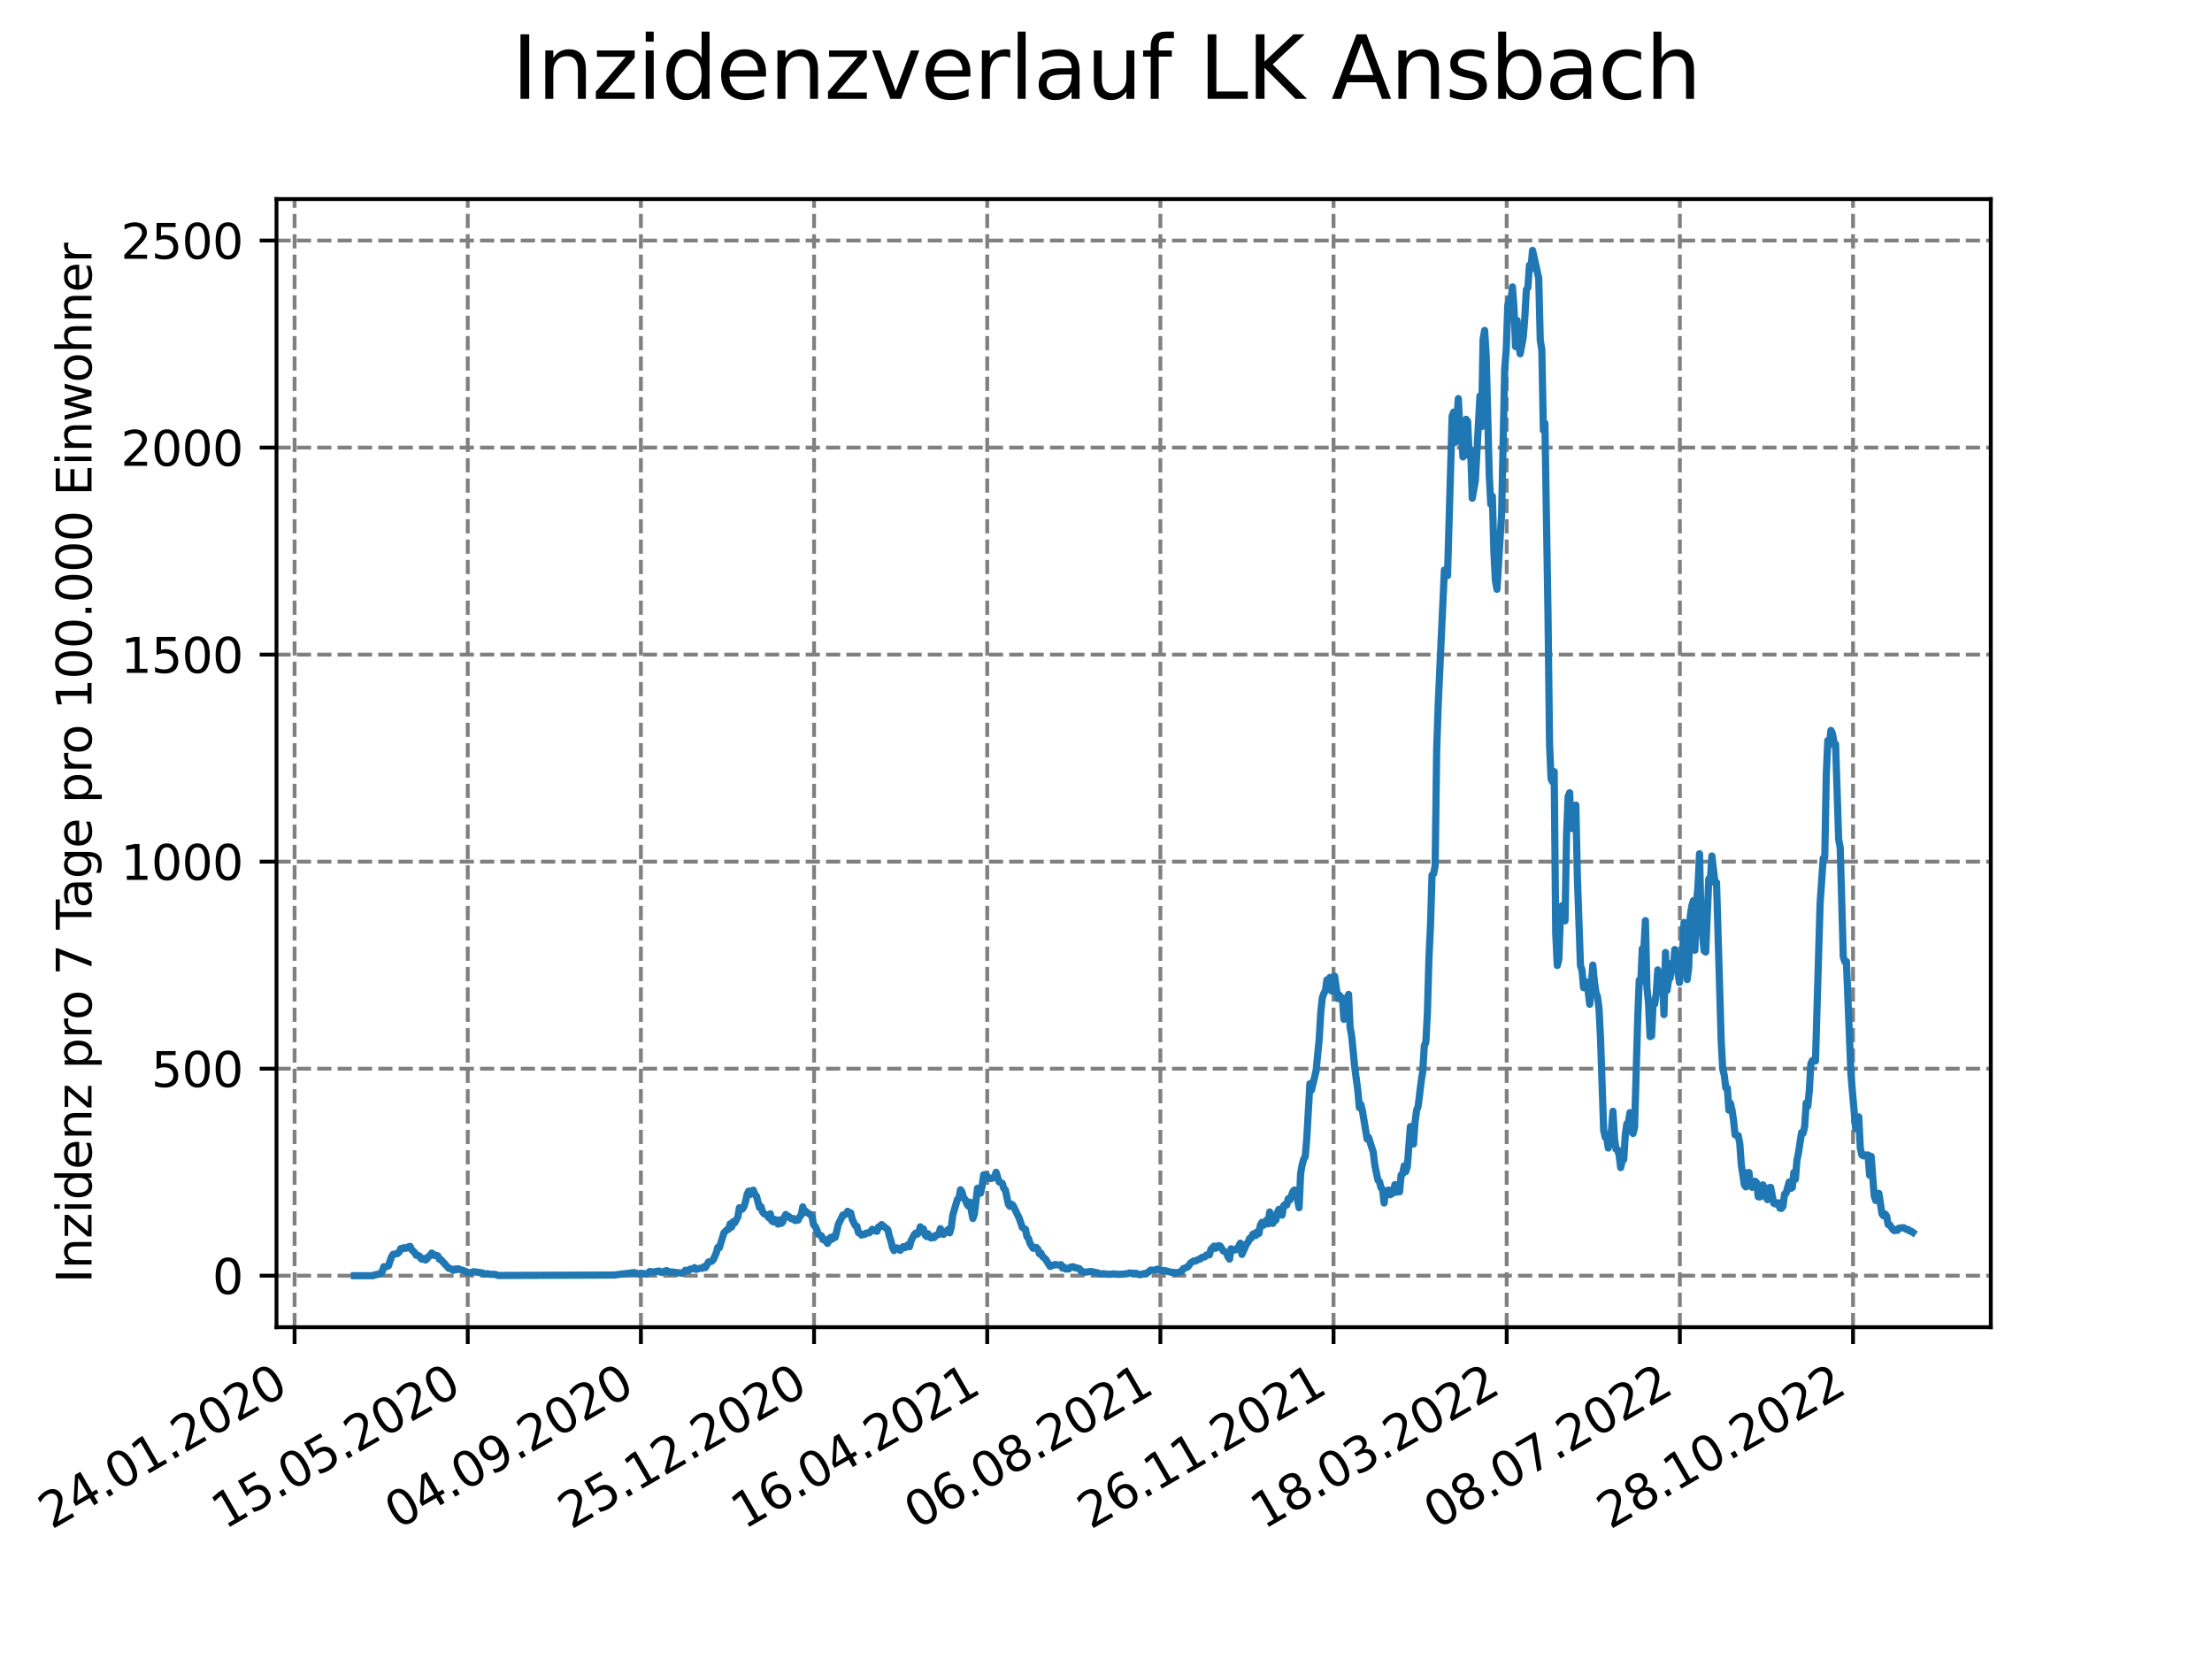<?xml version="1.0" encoding="utf-8" standalone="no"?>
<!DOCTYPE svg PUBLIC "-//W3C//DTD SVG 1.1//EN"
  "http://www.w3.org/Graphics/SVG/1.1/DTD/svg11.dtd">
<svg xmlns:xlink="http://www.w3.org/1999/xlink" width="460.8pt" height="345.6pt" viewBox="0 0 460.8 345.6" xmlns="http://www.w3.org/2000/svg" version="1.1">
 <defs>
  <style type="text/css">*{stroke-linejoin: round; stroke-linecap: butt}</style>
 </defs>
 <g id="figure_1">
  <g id="patch_1">
   <path d="M 0 345.6 
L 460.8 345.6 
L 460.8 0 
L 0 0 
z
" style="fill: #ffffff"/>
  </g>
  <g id="axes_1">
   <g id="patch_2">
    <path d="M 57.6 276.48 
L 414.72 276.48 
L 414.72 41.472 
L 57.6 41.472 
z
" style="fill: #ffffff"/>
   </g>
   <g id="matplotlib.axis_1">
    <g id="xtick_1">
     <g id="line2d_1">
      <path d="M 61.366 276.48 
L 61.366 41.472 
" clip-path="url(#pfab9803eb5)" style="fill: none; stroke-dasharray: 2.96,1.28; stroke-dashoffset: 0; stroke: #808080; stroke-width: 0.8"/>
     </g>
     <g id="line2d_2">
      <defs>
       <path id="m1a67aefbd4" d="M 0 0 
L 0 3.5 
" style="stroke: #000000; stroke-width: 0.8"/>
      </defs>
      <g>
       <use xlink:href="#m1a67aefbd4" x="61.366" y="276.48" style="stroke: #000000; stroke-width: 0.8"/>
      </g>
     </g>
     <g id="text_1">
      <!-- 24.01.2020 -->
      <g transform="translate(10.74 318.689) rotate(-30) scale(0.1 -0.1)">
       <defs>
        <path id="DejaVuSans-32" d="M 1228 531 
L 3431 531 
L 3431 0 
L 469 0 
L 469 531 
Q 828 903 1448 1529 
Q 2069 2156 2228 2338 
Q 2531 2678 2651 2914 
Q 2772 3150 2772 3378 
Q 2772 3750 2511 3984 
Q 2250 4219 1831 4219 
Q 1534 4219 1204 4116 
Q 875 4013 500 3803 
L 500 4441 
Q 881 4594 1212 4672 
Q 1544 4750 1819 4750 
Q 2544 4750 2975 4387 
Q 3406 4025 3406 3419 
Q 3406 3131 3298 2873 
Q 3191 2616 2906 2266 
Q 2828 2175 2409 1742 
Q 1991 1309 1228 531 
z
" transform="scale(0.016)"/>
        <path id="DejaVuSans-34" d="M 2419 4116 
L 825 1625 
L 2419 1625 
L 2419 4116 
z
M 2253 4666 
L 3047 4666 
L 3047 1625 
L 3713 1625 
L 3713 1100 
L 3047 1100 
L 3047 0 
L 2419 0 
L 2419 1100 
L 313 1100 
L 313 1709 
L 2253 4666 
z
" transform="scale(0.016)"/>
        <path id="DejaVuSans-2e" d="M 684 794 
L 1344 794 
L 1344 0 
L 684 0 
L 684 794 
z
" transform="scale(0.016)"/>
        <path id="DejaVuSans-30" d="M 2034 4250 
Q 1547 4250 1301 3770 
Q 1056 3291 1056 2328 
Q 1056 1369 1301 889 
Q 1547 409 2034 409 
Q 2525 409 2770 889 
Q 3016 1369 3016 2328 
Q 3016 3291 2770 3770 
Q 2525 4250 2034 4250 
z
M 2034 4750 
Q 2819 4750 3233 4129 
Q 3647 3509 3647 2328 
Q 3647 1150 3233 529 
Q 2819 -91 2034 -91 
Q 1250 -91 836 529 
Q 422 1150 422 2328 
Q 422 3509 836 4129 
Q 1250 4750 2034 4750 
z
" transform="scale(0.016)"/>
        <path id="DejaVuSans-31" d="M 794 531 
L 1825 531 
L 1825 4091 
L 703 3866 
L 703 4441 
L 1819 4666 
L 2450 4666 
L 2450 531 
L 3481 531 
L 3481 0 
L 794 0 
L 794 531 
z
" transform="scale(0.016)"/>
       </defs>
       <use xlink:href="#DejaVuSans-32"/>
       <use xlink:href="#DejaVuSans-34" x="63.623"/>
       <use xlink:href="#DejaVuSans-2e" x="127.246"/>
       <use xlink:href="#DejaVuSans-30" x="159.033"/>
       <use xlink:href="#DejaVuSans-31" x="222.656"/>
       <use xlink:href="#DejaVuSans-2e" x="286.279"/>
       <use xlink:href="#DejaVuSans-32" x="318.066"/>
       <use xlink:href="#DejaVuSans-30" x="381.689"/>
       <use xlink:href="#DejaVuSans-32" x="445.312"/>
       <use xlink:href="#DejaVuSans-30" x="508.936"/>
      </g>
     </g>
    </g>
    <g id="xtick_2">
     <g id="line2d_3">
      <path d="M 97.438 276.48 
L 97.438 41.472 
" clip-path="url(#pfab9803eb5)" style="fill: none; stroke-dasharray: 2.96,1.28; stroke-dashoffset: 0; stroke: #808080; stroke-width: 0.8"/>
     </g>
     <g id="line2d_4">
      <g>
       <use xlink:href="#m1a67aefbd4" x="97.438" y="276.48" style="stroke: #000000; stroke-width: 0.8"/>
      </g>
     </g>
     <g id="text_2">
      <!-- 15.05.2020 -->
      <g transform="translate(46.813 318.689) rotate(-30) scale(0.1 -0.1)">
       <defs>
        <path id="DejaVuSans-35" d="M 691 4666 
L 3169 4666 
L 3169 4134 
L 1269 4134 
L 1269 2991 
Q 1406 3038 1543 3061 
Q 1681 3084 1819 3084 
Q 2600 3084 3056 2656 
Q 3513 2228 3513 1497 
Q 3513 744 3044 326 
Q 2575 -91 1722 -91 
Q 1428 -91 1123 -41 
Q 819 9 494 109 
L 494 744 
Q 775 591 1075 516 
Q 1375 441 1709 441 
Q 2250 441 2565 725 
Q 2881 1009 2881 1497 
Q 2881 1984 2565 2268 
Q 2250 2553 1709 2553 
Q 1456 2553 1204 2497 
Q 953 2441 691 2322 
L 691 4666 
z
" transform="scale(0.016)"/>
       </defs>
       <use xlink:href="#DejaVuSans-31"/>
       <use xlink:href="#DejaVuSans-35" x="63.623"/>
       <use xlink:href="#DejaVuSans-2e" x="127.246"/>
       <use xlink:href="#DejaVuSans-30" x="159.033"/>
       <use xlink:href="#DejaVuSans-35" x="222.656"/>
       <use xlink:href="#DejaVuSans-2e" x="286.279"/>
       <use xlink:href="#DejaVuSans-32" x="318.066"/>
       <use xlink:href="#DejaVuSans-30" x="381.689"/>
       <use xlink:href="#DejaVuSans-32" x="445.312"/>
       <use xlink:href="#DejaVuSans-30" x="508.936"/>
      </g>
     </g>
    </g>
    <g id="xtick_3">
     <g id="line2d_5">
      <path d="M 133.511 276.48 
L 133.511 41.472 
" clip-path="url(#pfab9803eb5)" style="fill: none; stroke-dasharray: 2.96,1.28; stroke-dashoffset: 0; stroke: #808080; stroke-width: 0.8"/>
     </g>
     <g id="line2d_6">
      <g>
       <use xlink:href="#m1a67aefbd4" x="133.511" y="276.48" style="stroke: #000000; stroke-width: 0.8"/>
      </g>
     </g>
     <g id="text_3">
      <!-- 04.09.2020 -->
      <g transform="translate(82.886 318.689) rotate(-30) scale(0.1 -0.1)">
       <defs>
        <path id="DejaVuSans-39" d="M 703 97 
L 703 672 
Q 941 559 1184 500 
Q 1428 441 1663 441 
Q 2288 441 2617 861 
Q 2947 1281 2994 2138 
Q 2813 1869 2534 1725 
Q 2256 1581 1919 1581 
Q 1219 1581 811 2004 
Q 403 2428 403 3163 
Q 403 3881 828 4315 
Q 1253 4750 1959 4750 
Q 2769 4750 3195 4129 
Q 3622 3509 3622 2328 
Q 3622 1225 3098 567 
Q 2575 -91 1691 -91 
Q 1453 -91 1209 -44 
Q 966 3 703 97 
z
M 1959 2075 
Q 2384 2075 2632 2365 
Q 2881 2656 2881 3163 
Q 2881 3666 2632 3958 
Q 2384 4250 1959 4250 
Q 1534 4250 1286 3958 
Q 1038 3666 1038 3163 
Q 1038 2656 1286 2365 
Q 1534 2075 1959 2075 
z
" transform="scale(0.016)"/>
       </defs>
       <use xlink:href="#DejaVuSans-30"/>
       <use xlink:href="#DejaVuSans-34" x="63.623"/>
       <use xlink:href="#DejaVuSans-2e" x="127.246"/>
       <use xlink:href="#DejaVuSans-30" x="159.033"/>
       <use xlink:href="#DejaVuSans-39" x="222.656"/>
       <use xlink:href="#DejaVuSans-2e" x="286.279"/>
       <use xlink:href="#DejaVuSans-32" x="318.066"/>
       <use xlink:href="#DejaVuSans-30" x="381.689"/>
       <use xlink:href="#DejaVuSans-32" x="445.312"/>
       <use xlink:href="#DejaVuSans-30" x="508.936"/>
      </g>
     </g>
    </g>
    <g id="xtick_4">
     <g id="line2d_7">
      <path d="M 169.584 276.48 
L 169.584 41.472 
" clip-path="url(#pfab9803eb5)" style="fill: none; stroke-dasharray: 2.96,1.28; stroke-dashoffset: 0; stroke: #808080; stroke-width: 0.8"/>
     </g>
     <g id="line2d_8">
      <g>
       <use xlink:href="#m1a67aefbd4" x="169.584" y="276.48" style="stroke: #000000; stroke-width: 0.8"/>
      </g>
     </g>
     <g id="text_4">
      <!-- 25.12.2020 -->
      <g transform="translate(118.959 318.689) rotate(-30) scale(0.1 -0.1)">
       <use xlink:href="#DejaVuSans-32"/>
       <use xlink:href="#DejaVuSans-35" x="63.623"/>
       <use xlink:href="#DejaVuSans-2e" x="127.246"/>
       <use xlink:href="#DejaVuSans-31" x="159.033"/>
       <use xlink:href="#DejaVuSans-32" x="222.656"/>
       <use xlink:href="#DejaVuSans-2e" x="286.279"/>
       <use xlink:href="#DejaVuSans-32" x="318.066"/>
       <use xlink:href="#DejaVuSans-30" x="381.689"/>
       <use xlink:href="#DejaVuSans-32" x="445.312"/>
       <use xlink:href="#DejaVuSans-30" x="508.936"/>
      </g>
     </g>
    </g>
    <g id="xtick_5">
     <g id="line2d_9">
      <path d="M 205.657 276.48 
L 205.657 41.472 
" clip-path="url(#pfab9803eb5)" style="fill: none; stroke-dasharray: 2.96,1.28; stroke-dashoffset: 0; stroke: #808080; stroke-width: 0.8"/>
     </g>
     <g id="line2d_10">
      <g>
       <use xlink:href="#m1a67aefbd4" x="205.657" y="276.48" style="stroke: #000000; stroke-width: 0.8"/>
      </g>
     </g>
     <g id="text_5">
      <!-- 16.04.2021 -->
      <g transform="translate(155.031 318.689) rotate(-30) scale(0.1 -0.1)">
       <defs>
        <path id="DejaVuSans-36" d="M 2113 2584 
Q 1688 2584 1439 2293 
Q 1191 2003 1191 1497 
Q 1191 994 1439 701 
Q 1688 409 2113 409 
Q 2538 409 2786 701 
Q 3034 994 3034 1497 
Q 3034 2003 2786 2293 
Q 2538 2584 2113 2584 
z
M 3366 4563 
L 3366 3988 
Q 3128 4100 2886 4159 
Q 2644 4219 2406 4219 
Q 1781 4219 1451 3797 
Q 1122 3375 1075 2522 
Q 1259 2794 1537 2939 
Q 1816 3084 2150 3084 
Q 2853 3084 3261 2657 
Q 3669 2231 3669 1497 
Q 3669 778 3244 343 
Q 2819 -91 2113 -91 
Q 1303 -91 875 529 
Q 447 1150 447 2328 
Q 447 3434 972 4092 
Q 1497 4750 2381 4750 
Q 2619 4750 2861 4703 
Q 3103 4656 3366 4563 
z
" transform="scale(0.016)"/>
       </defs>
       <use xlink:href="#DejaVuSans-31"/>
       <use xlink:href="#DejaVuSans-36" x="63.623"/>
       <use xlink:href="#DejaVuSans-2e" x="127.246"/>
       <use xlink:href="#DejaVuSans-30" x="159.033"/>
       <use xlink:href="#DejaVuSans-34" x="222.656"/>
       <use xlink:href="#DejaVuSans-2e" x="286.279"/>
       <use xlink:href="#DejaVuSans-32" x="318.066"/>
       <use xlink:href="#DejaVuSans-30" x="381.689"/>
       <use xlink:href="#DejaVuSans-32" x="445.312"/>
       <use xlink:href="#DejaVuSans-31" x="508.936"/>
      </g>
     </g>
    </g>
    <g id="xtick_6">
     <g id="line2d_11">
      <path d="M 241.729 276.48 
L 241.729 41.472 
" clip-path="url(#pfab9803eb5)" style="fill: none; stroke-dasharray: 2.96,1.28; stroke-dashoffset: 0; stroke: #808080; stroke-width: 0.8"/>
     </g>
     <g id="line2d_12">
      <g>
       <use xlink:href="#m1a67aefbd4" x="241.729" y="276.48" style="stroke: #000000; stroke-width: 0.8"/>
      </g>
     </g>
     <g id="text_6">
      <!-- 06.08.2021 -->
      <g transform="translate(191.104 318.689) rotate(-30) scale(0.1 -0.1)">
       <defs>
        <path id="DejaVuSans-38" d="M 2034 2216 
Q 1584 2216 1326 1975 
Q 1069 1734 1069 1313 
Q 1069 891 1326 650 
Q 1584 409 2034 409 
Q 2484 409 2743 651 
Q 3003 894 3003 1313 
Q 3003 1734 2745 1975 
Q 2488 2216 2034 2216 
z
M 1403 2484 
Q 997 2584 770 2862 
Q 544 3141 544 3541 
Q 544 4100 942 4425 
Q 1341 4750 2034 4750 
Q 2731 4750 3128 4425 
Q 3525 4100 3525 3541 
Q 3525 3141 3298 2862 
Q 3072 2584 2669 2484 
Q 3125 2378 3379 2068 
Q 3634 1759 3634 1313 
Q 3634 634 3220 271 
Q 2806 -91 2034 -91 
Q 1263 -91 848 271 
Q 434 634 434 1313 
Q 434 1759 690 2068 
Q 947 2378 1403 2484 
z
M 1172 3481 
Q 1172 3119 1398 2916 
Q 1625 2713 2034 2713 
Q 2441 2713 2670 2916 
Q 2900 3119 2900 3481 
Q 2900 3844 2670 4047 
Q 2441 4250 2034 4250 
Q 1625 4250 1398 4047 
Q 1172 3844 1172 3481 
z
" transform="scale(0.016)"/>
       </defs>
       <use xlink:href="#DejaVuSans-30"/>
       <use xlink:href="#DejaVuSans-36" x="63.623"/>
       <use xlink:href="#DejaVuSans-2e" x="127.246"/>
       <use xlink:href="#DejaVuSans-30" x="159.033"/>
       <use xlink:href="#DejaVuSans-38" x="222.656"/>
       <use xlink:href="#DejaVuSans-2e" x="286.279"/>
       <use xlink:href="#DejaVuSans-32" x="318.066"/>
       <use xlink:href="#DejaVuSans-30" x="381.689"/>
       <use xlink:href="#DejaVuSans-32" x="445.312"/>
       <use xlink:href="#DejaVuSans-31" x="508.936"/>
      </g>
     </g>
    </g>
    <g id="xtick_7">
     <g id="line2d_13">
      <path d="M 277.802 276.48 
L 277.802 41.472 
" clip-path="url(#pfab9803eb5)" style="fill: none; stroke-dasharray: 2.96,1.28; stroke-dashoffset: 0; stroke: #808080; stroke-width: 0.8"/>
     </g>
     <g id="line2d_14">
      <g>
       <use xlink:href="#m1a67aefbd4" x="277.802" y="276.48" style="stroke: #000000; stroke-width: 0.8"/>
      </g>
     </g>
     <g id="text_7">
      <!-- 26.11.2021 -->
      <g transform="translate(227.177 318.689) rotate(-30) scale(0.1 -0.1)">
       <use xlink:href="#DejaVuSans-32"/>
       <use xlink:href="#DejaVuSans-36" x="63.623"/>
       <use xlink:href="#DejaVuSans-2e" x="127.246"/>
       <use xlink:href="#DejaVuSans-31" x="159.033"/>
       <use xlink:href="#DejaVuSans-31" x="222.656"/>
       <use xlink:href="#DejaVuSans-2e" x="286.279"/>
       <use xlink:href="#DejaVuSans-32" x="318.066"/>
       <use xlink:href="#DejaVuSans-30" x="381.689"/>
       <use xlink:href="#DejaVuSans-32" x="445.312"/>
       <use xlink:href="#DejaVuSans-31" x="508.936"/>
      </g>
     </g>
    </g>
    <g id="xtick_8">
     <g id="line2d_15">
      <path d="M 313.875 276.48 
L 313.875 41.472 
" clip-path="url(#pfab9803eb5)" style="fill: none; stroke-dasharray: 2.96,1.28; stroke-dashoffset: 0; stroke: #808080; stroke-width: 0.8"/>
     </g>
     <g id="line2d_16">
      <g>
       <use xlink:href="#m1a67aefbd4" x="313.875" y="276.48" style="stroke: #000000; stroke-width: 0.8"/>
      </g>
     </g>
     <g id="text_8">
      <!-- 18.03.2022 -->
      <g transform="translate(263.25 318.689) rotate(-30) scale(0.1 -0.1)">
       <defs>
        <path id="DejaVuSans-33" d="M 2597 2516 
Q 3050 2419 3304 2112 
Q 3559 1806 3559 1356 
Q 3559 666 3084 287 
Q 2609 -91 1734 -91 
Q 1441 -91 1130 -33 
Q 819 25 488 141 
L 488 750 
Q 750 597 1062 519 
Q 1375 441 1716 441 
Q 2309 441 2620 675 
Q 2931 909 2931 1356 
Q 2931 1769 2642 2001 
Q 2353 2234 1838 2234 
L 1294 2234 
L 1294 2753 
L 1863 2753 
Q 2328 2753 2575 2939 
Q 2822 3125 2822 3475 
Q 2822 3834 2567 4026 
Q 2313 4219 1838 4219 
Q 1578 4219 1281 4162 
Q 984 4106 628 3988 
L 628 4550 
Q 988 4650 1302 4700 
Q 1616 4750 1894 4750 
Q 2613 4750 3031 4423 
Q 3450 4097 3450 3541 
Q 3450 3153 3228 2886 
Q 3006 2619 2597 2516 
z
" transform="scale(0.016)"/>
       </defs>
       <use xlink:href="#DejaVuSans-31"/>
       <use xlink:href="#DejaVuSans-38" x="63.623"/>
       <use xlink:href="#DejaVuSans-2e" x="127.246"/>
       <use xlink:href="#DejaVuSans-30" x="159.033"/>
       <use xlink:href="#DejaVuSans-33" x="222.656"/>
       <use xlink:href="#DejaVuSans-2e" x="286.279"/>
       <use xlink:href="#DejaVuSans-32" x="318.066"/>
       <use xlink:href="#DejaVuSans-30" x="381.689"/>
       <use xlink:href="#DejaVuSans-32" x="445.312"/>
       <use xlink:href="#DejaVuSans-32" x="508.936"/>
      </g>
     </g>
    </g>
    <g id="xtick_9">
     <g id="line2d_17">
      <path d="M 349.947 276.48 
L 349.947 41.472 
" clip-path="url(#pfab9803eb5)" style="fill: none; stroke-dasharray: 2.96,1.28; stroke-dashoffset: 0; stroke: #808080; stroke-width: 0.8"/>
     </g>
     <g id="line2d_18">
      <g>
       <use xlink:href="#m1a67aefbd4" x="349.947" y="276.48" style="stroke: #000000; stroke-width: 0.8"/>
      </g>
     </g>
     <g id="text_9">
      <!-- 08.07.2022 -->
      <g transform="translate(299.322 318.689) rotate(-30) scale(0.1 -0.1)">
       <defs>
        <path id="DejaVuSans-37" d="M 525 4666 
L 3525 4666 
L 3525 4397 
L 1831 0 
L 1172 0 
L 2766 4134 
L 525 4134 
L 525 4666 
z
" transform="scale(0.016)"/>
       </defs>
       <use xlink:href="#DejaVuSans-30"/>
       <use xlink:href="#DejaVuSans-38" x="63.623"/>
       <use xlink:href="#DejaVuSans-2e" x="127.246"/>
       <use xlink:href="#DejaVuSans-30" x="159.033"/>
       <use xlink:href="#DejaVuSans-37" x="222.656"/>
       <use xlink:href="#DejaVuSans-2e" x="286.279"/>
       <use xlink:href="#DejaVuSans-32" x="318.066"/>
       <use xlink:href="#DejaVuSans-30" x="381.689"/>
       <use xlink:href="#DejaVuSans-32" x="445.312"/>
       <use xlink:href="#DejaVuSans-32" x="508.936"/>
      </g>
     </g>
    </g>
    <g id="xtick_10">
     <g id="line2d_19">
      <path d="M 386.02 276.48 
L 386.02 41.472 
" clip-path="url(#pfab9803eb5)" style="fill: none; stroke-dasharray: 2.96,1.28; stroke-dashoffset: 0; stroke: #808080; stroke-width: 0.8"/>
     </g>
     <g id="line2d_20">
      <g>
       <use xlink:href="#m1a67aefbd4" x="386.02" y="276.48" style="stroke: #000000; stroke-width: 0.8"/>
      </g>
     </g>
     <g id="text_10">
      <!-- 28.10.2022 -->
      <g transform="translate(335.395 318.689) rotate(-30) scale(0.1 -0.1)">
       <use xlink:href="#DejaVuSans-32"/>
       <use xlink:href="#DejaVuSans-38" x="63.623"/>
       <use xlink:href="#DejaVuSans-2e" x="127.246"/>
       <use xlink:href="#DejaVuSans-31" x="159.033"/>
       <use xlink:href="#DejaVuSans-30" x="222.656"/>
       <use xlink:href="#DejaVuSans-2e" x="286.279"/>
       <use xlink:href="#DejaVuSans-32" x="318.066"/>
       <use xlink:href="#DejaVuSans-30" x="381.689"/>
       <use xlink:href="#DejaVuSans-32" x="445.312"/>
       <use xlink:href="#DejaVuSans-32" x="508.936"/>
      </g>
     </g>
    </g>
   </g>
   <g id="matplotlib.axis_2">
    <g id="ytick_1">
     <g id="line2d_21">
      <path d="M 57.6 265.751 
L 414.72 265.751 
" clip-path="url(#pfab9803eb5)" style="fill: none; stroke-dasharray: 2.96,1.28; stroke-dashoffset: 0; stroke: #808080; stroke-width: 0.8"/>
     </g>
     <g id="line2d_22">
      <defs>
       <path id="me249c55354" d="M 0 0 
L -3.5 0 
" style="stroke: #000000; stroke-width: 0.8"/>
      </defs>
      <g>
       <use xlink:href="#me249c55354" x="57.6" y="265.751" style="stroke: #000000; stroke-width: 0.8"/>
      </g>
     </g>
     <g id="text_11">
      <!-- 0 -->
      <g transform="translate(44.237 269.55) scale(0.1 -0.1)">
       <use xlink:href="#DejaVuSans-30"/>
      </g>
     </g>
    </g>
    <g id="ytick_2">
     <g id="line2d_23">
      <path d="M 57.6 222.623 
L 414.72 222.623 
" clip-path="url(#pfab9803eb5)" style="fill: none; stroke-dasharray: 2.96,1.28; stroke-dashoffset: 0; stroke: #808080; stroke-width: 0.8"/>
     </g>
     <g id="line2d_24">
      <g>
       <use xlink:href="#me249c55354" x="57.6" y="222.623" style="stroke: #000000; stroke-width: 0.8"/>
      </g>
     </g>
     <g id="text_12">
      <!-- 500 -->
      <g transform="translate(31.512 226.422) scale(0.1 -0.1)">
       <use xlink:href="#DejaVuSans-35"/>
       <use xlink:href="#DejaVuSans-30" x="63.623"/>
       <use xlink:href="#DejaVuSans-30" x="127.246"/>
      </g>
     </g>
    </g>
    <g id="ytick_3">
     <g id="line2d_25">
      <path d="M 57.6 179.494 
L 414.72 179.494 
" clip-path="url(#pfab9803eb5)" style="fill: none; stroke-dasharray: 2.96,1.28; stroke-dashoffset: 0; stroke: #808080; stroke-width: 0.8"/>
     </g>
     <g id="line2d_26">
      <g>
       <use xlink:href="#me249c55354" x="57.6" y="179.494" style="stroke: #000000; stroke-width: 0.8"/>
      </g>
     </g>
     <g id="text_13">
      <!-- 1000 -->
      <g transform="translate(25.15 183.293) scale(0.1 -0.1)">
       <use xlink:href="#DejaVuSans-31"/>
       <use xlink:href="#DejaVuSans-30" x="63.623"/>
       <use xlink:href="#DejaVuSans-30" x="127.246"/>
       <use xlink:href="#DejaVuSans-30" x="190.869"/>
      </g>
     </g>
    </g>
    <g id="ytick_4">
     <g id="line2d_27">
      <path d="M 57.6 136.366 
L 414.72 136.366 
" clip-path="url(#pfab9803eb5)" style="fill: none; stroke-dasharray: 2.96,1.28; stroke-dashoffset: 0; stroke: #808080; stroke-width: 0.8"/>
     </g>
     <g id="line2d_28">
      <g>
       <use xlink:href="#me249c55354" x="57.6" y="136.366" style="stroke: #000000; stroke-width: 0.8"/>
      </g>
     </g>
     <g id="text_14">
      <!-- 1500 -->
      <g transform="translate(25.15 140.165) scale(0.1 -0.1)">
       <use xlink:href="#DejaVuSans-31"/>
       <use xlink:href="#DejaVuSans-35" x="63.623"/>
       <use xlink:href="#DejaVuSans-30" x="127.246"/>
       <use xlink:href="#DejaVuSans-30" x="190.869"/>
      </g>
     </g>
    </g>
    <g id="ytick_5">
     <g id="line2d_29">
      <path d="M 57.6 93.237 
L 414.72 93.237 
" clip-path="url(#pfab9803eb5)" style="fill: none; stroke-dasharray: 2.96,1.28; stroke-dashoffset: 0; stroke: #808080; stroke-width: 0.8"/>
     </g>
     <g id="line2d_30">
      <g>
       <use xlink:href="#me249c55354" x="57.6" y="93.237" style="stroke: #000000; stroke-width: 0.8"/>
      </g>
     </g>
     <g id="text_15">
      <!-- 2000 -->
      <g transform="translate(25.15 97.036) scale(0.1 -0.1)">
       <use xlink:href="#DejaVuSans-32"/>
       <use xlink:href="#DejaVuSans-30" x="63.623"/>
       <use xlink:href="#DejaVuSans-30" x="127.246"/>
       <use xlink:href="#DejaVuSans-30" x="190.869"/>
      </g>
     </g>
    </g>
    <g id="ytick_6">
     <g id="line2d_31">
      <path d="M 57.6 50.109 
L 414.72 50.109 
" clip-path="url(#pfab9803eb5)" style="fill: none; stroke-dasharray: 2.96,1.28; stroke-dashoffset: 0; stroke: #808080; stroke-width: 0.8"/>
     </g>
     <g id="line2d_32">
      <g>
       <use xlink:href="#me249c55354" x="57.6" y="50.109" style="stroke: #000000; stroke-width: 0.8"/>
      </g>
     </g>
     <g id="text_16">
      <!-- 2500 -->
      <g transform="translate(25.15 53.908) scale(0.1 -0.1)">
       <use xlink:href="#DejaVuSans-32"/>
       <use xlink:href="#DejaVuSans-35" x="63.623"/>
       <use xlink:href="#DejaVuSans-30" x="127.246"/>
       <use xlink:href="#DejaVuSans-30" x="190.869"/>
      </g>
     </g>
    </g>
    <g id="text_17">
     <!-- Inzidenz pro 7 Tage pro 100.000 Einwohner -->
     <g transform="translate(19.07 267.301) rotate(-90) scale(0.1 -0.1)">
      <defs>
       <path id="DejaVuSans-49" d="M 628 4666 
L 1259 4666 
L 1259 0 
L 628 0 
L 628 4666 
z
" transform="scale(0.016)"/>
       <path id="DejaVuSans-6e" d="M 3513 2113 
L 3513 0 
L 2938 0 
L 2938 2094 
Q 2938 2591 2744 2837 
Q 2550 3084 2163 3084 
Q 1697 3084 1428 2787 
Q 1159 2491 1159 1978 
L 1159 0 
L 581 0 
L 581 3500 
L 1159 3500 
L 1159 2956 
Q 1366 3272 1645 3428 
Q 1925 3584 2291 3584 
Q 2894 3584 3203 3211 
Q 3513 2838 3513 2113 
z
" transform="scale(0.016)"/>
       <path id="DejaVuSans-7a" d="M 353 3500 
L 3084 3500 
L 3084 2975 
L 922 459 
L 3084 459 
L 3084 0 
L 275 0 
L 275 525 
L 2438 3041 
L 353 3041 
L 353 3500 
z
" transform="scale(0.016)"/>
       <path id="DejaVuSans-69" d="M 603 3500 
L 1178 3500 
L 1178 0 
L 603 0 
L 603 3500 
z
M 603 4863 
L 1178 4863 
L 1178 4134 
L 603 4134 
L 603 4863 
z
" transform="scale(0.016)"/>
       <path id="DejaVuSans-64" d="M 2906 2969 
L 2906 4863 
L 3481 4863 
L 3481 0 
L 2906 0 
L 2906 525 
Q 2725 213 2448 61 
Q 2172 -91 1784 -91 
Q 1150 -91 751 415 
Q 353 922 353 1747 
Q 353 2572 751 3078 
Q 1150 3584 1784 3584 
Q 2172 3584 2448 3432 
Q 2725 3281 2906 2969 
z
M 947 1747 
Q 947 1113 1208 752 
Q 1469 391 1925 391 
Q 2381 391 2643 752 
Q 2906 1113 2906 1747 
Q 2906 2381 2643 2742 
Q 2381 3103 1925 3103 
Q 1469 3103 1208 2742 
Q 947 2381 947 1747 
z
" transform="scale(0.016)"/>
       <path id="DejaVuSans-65" d="M 3597 1894 
L 3597 1613 
L 953 1613 
Q 991 1019 1311 708 
Q 1631 397 2203 397 
Q 2534 397 2845 478 
Q 3156 559 3463 722 
L 3463 178 
Q 3153 47 2828 -22 
Q 2503 -91 2169 -91 
Q 1331 -91 842 396 
Q 353 884 353 1716 
Q 353 2575 817 3079 
Q 1281 3584 2069 3584 
Q 2775 3584 3186 3129 
Q 3597 2675 3597 1894 
z
M 3022 2063 
Q 3016 2534 2758 2815 
Q 2500 3097 2075 3097 
Q 1594 3097 1305 2825 
Q 1016 2553 972 2059 
L 3022 2063 
z
" transform="scale(0.016)"/>
       <path id="DejaVuSans-20" transform="scale(0.016)"/>
       <path id="DejaVuSans-70" d="M 1159 525 
L 1159 -1331 
L 581 -1331 
L 581 3500 
L 1159 3500 
L 1159 2969 
Q 1341 3281 1617 3432 
Q 1894 3584 2278 3584 
Q 2916 3584 3314 3078 
Q 3713 2572 3713 1747 
Q 3713 922 3314 415 
Q 2916 -91 2278 -91 
Q 1894 -91 1617 61 
Q 1341 213 1159 525 
z
M 3116 1747 
Q 3116 2381 2855 2742 
Q 2594 3103 2138 3103 
Q 1681 3103 1420 2742 
Q 1159 2381 1159 1747 
Q 1159 1113 1420 752 
Q 1681 391 2138 391 
Q 2594 391 2855 752 
Q 3116 1113 3116 1747 
z
" transform="scale(0.016)"/>
       <path id="DejaVuSans-72" d="M 2631 2963 
Q 2534 3019 2420 3045 
Q 2306 3072 2169 3072 
Q 1681 3072 1420 2755 
Q 1159 2438 1159 1844 
L 1159 0 
L 581 0 
L 581 3500 
L 1159 3500 
L 1159 2956 
Q 1341 3275 1631 3429 
Q 1922 3584 2338 3584 
Q 2397 3584 2469 3576 
Q 2541 3569 2628 3553 
L 2631 2963 
z
" transform="scale(0.016)"/>
       <path id="DejaVuSans-6f" d="M 1959 3097 
Q 1497 3097 1228 2736 
Q 959 2375 959 1747 
Q 959 1119 1226 758 
Q 1494 397 1959 397 
Q 2419 397 2687 759 
Q 2956 1122 2956 1747 
Q 2956 2369 2687 2733 
Q 2419 3097 1959 3097 
z
M 1959 3584 
Q 2709 3584 3137 3096 
Q 3566 2609 3566 1747 
Q 3566 888 3137 398 
Q 2709 -91 1959 -91 
Q 1206 -91 779 398 
Q 353 888 353 1747 
Q 353 2609 779 3096 
Q 1206 3584 1959 3584 
z
" transform="scale(0.016)"/>
       <path id="DejaVuSans-54" d="M -19 4666 
L 3928 4666 
L 3928 4134 
L 2272 4134 
L 2272 0 
L 1638 0 
L 1638 4134 
L -19 4134 
L -19 4666 
z
" transform="scale(0.016)"/>
       <path id="DejaVuSans-61" d="M 2194 1759 
Q 1497 1759 1228 1600 
Q 959 1441 959 1056 
Q 959 750 1161 570 
Q 1363 391 1709 391 
Q 2188 391 2477 730 
Q 2766 1069 2766 1631 
L 2766 1759 
L 2194 1759 
z
M 3341 1997 
L 3341 0 
L 2766 0 
L 2766 531 
Q 2569 213 2275 61 
Q 1981 -91 1556 -91 
Q 1019 -91 701 211 
Q 384 513 384 1019 
Q 384 1609 779 1909 
Q 1175 2209 1959 2209 
L 2766 2209 
L 2766 2266 
Q 2766 2663 2505 2880 
Q 2244 3097 1772 3097 
Q 1472 3097 1187 3025 
Q 903 2953 641 2809 
L 641 3341 
Q 956 3463 1253 3523 
Q 1550 3584 1831 3584 
Q 2591 3584 2966 3190 
Q 3341 2797 3341 1997 
z
" transform="scale(0.016)"/>
       <path id="DejaVuSans-67" d="M 2906 1791 
Q 2906 2416 2648 2759 
Q 2391 3103 1925 3103 
Q 1463 3103 1205 2759 
Q 947 2416 947 1791 
Q 947 1169 1205 825 
Q 1463 481 1925 481 
Q 2391 481 2648 825 
Q 2906 1169 2906 1791 
z
M 3481 434 
Q 3481 -459 3084 -895 
Q 2688 -1331 1869 -1331 
Q 1566 -1331 1297 -1286 
Q 1028 -1241 775 -1147 
L 775 -588 
Q 1028 -725 1275 -790 
Q 1522 -856 1778 -856 
Q 2344 -856 2625 -561 
Q 2906 -266 2906 331 
L 2906 616 
Q 2728 306 2450 153 
Q 2172 0 1784 0 
Q 1141 0 747 490 
Q 353 981 353 1791 
Q 353 2603 747 3093 
Q 1141 3584 1784 3584 
Q 2172 3584 2450 3431 
Q 2728 3278 2906 2969 
L 2906 3500 
L 3481 3500 
L 3481 434 
z
" transform="scale(0.016)"/>
       <path id="DejaVuSans-45" d="M 628 4666 
L 3578 4666 
L 3578 4134 
L 1259 4134 
L 1259 2753 
L 3481 2753 
L 3481 2222 
L 1259 2222 
L 1259 531 
L 3634 531 
L 3634 0 
L 628 0 
L 628 4666 
z
" transform="scale(0.016)"/>
       <path id="DejaVuSans-77" d="M 269 3500 
L 844 3500 
L 1563 769 
L 2278 3500 
L 2956 3500 
L 3675 769 
L 4391 3500 
L 4966 3500 
L 4050 0 
L 3372 0 
L 2619 2869 
L 1863 0 
L 1184 0 
L 269 3500 
z
" transform="scale(0.016)"/>
       <path id="DejaVuSans-68" d="M 3513 2113 
L 3513 0 
L 2938 0 
L 2938 2094 
Q 2938 2591 2744 2837 
Q 2550 3084 2163 3084 
Q 1697 3084 1428 2787 
Q 1159 2491 1159 1978 
L 1159 0 
L 581 0 
L 581 4863 
L 1159 4863 
L 1159 2956 
Q 1366 3272 1645 3428 
Q 1925 3584 2291 3584 
Q 2894 3584 3203 3211 
Q 3513 2838 3513 2113 
z
" transform="scale(0.016)"/>
      </defs>
      <use xlink:href="#DejaVuSans-49"/>
      <use xlink:href="#DejaVuSans-6e" x="29.492"/>
      <use xlink:href="#DejaVuSans-7a" x="92.871"/>
      <use xlink:href="#DejaVuSans-69" x="145.361"/>
      <use xlink:href="#DejaVuSans-64" x="173.145"/>
      <use xlink:href="#DejaVuSans-65" x="236.621"/>
      <use xlink:href="#DejaVuSans-6e" x="298.145"/>
      <use xlink:href="#DejaVuSans-7a" x="361.523"/>
      <use xlink:href="#DejaVuSans-20" x="414.014"/>
      <use xlink:href="#DejaVuSans-70" x="445.801"/>
      <use xlink:href="#DejaVuSans-72" x="509.277"/>
      <use xlink:href="#DejaVuSans-6f" x="548.141"/>
      <use xlink:href="#DejaVuSans-20" x="609.322"/>
      <use xlink:href="#DejaVuSans-37" x="641.109"/>
      <use xlink:href="#DejaVuSans-20" x="704.732"/>
      <use xlink:href="#DejaVuSans-54" x="736.52"/>
      <use xlink:href="#DejaVuSans-61" x="781.104"/>
      <use xlink:href="#DejaVuSans-67" x="842.383"/>
      <use xlink:href="#DejaVuSans-65" x="905.859"/>
      <use xlink:href="#DejaVuSans-20" x="967.383"/>
      <use xlink:href="#DejaVuSans-70" x="999.17"/>
      <use xlink:href="#DejaVuSans-72" x="1062.646"/>
      <use xlink:href="#DejaVuSans-6f" x="1101.51"/>
      <use xlink:href="#DejaVuSans-20" x="1162.691"/>
      <use xlink:href="#DejaVuSans-31" x="1194.479"/>
      <use xlink:href="#DejaVuSans-30" x="1258.102"/>
      <use xlink:href="#DejaVuSans-30" x="1321.725"/>
      <use xlink:href="#DejaVuSans-2e" x="1385.348"/>
      <use xlink:href="#DejaVuSans-30" x="1417.135"/>
      <use xlink:href="#DejaVuSans-30" x="1480.758"/>
      <use xlink:href="#DejaVuSans-30" x="1544.381"/>
      <use xlink:href="#DejaVuSans-20" x="1608.004"/>
      <use xlink:href="#DejaVuSans-45" x="1639.791"/>
      <use xlink:href="#DejaVuSans-69" x="1702.975"/>
      <use xlink:href="#DejaVuSans-6e" x="1730.758"/>
      <use xlink:href="#DejaVuSans-77" x="1794.137"/>
      <use xlink:href="#DejaVuSans-6f" x="1875.924"/>
      <use xlink:href="#DejaVuSans-68" x="1937.105"/>
      <use xlink:href="#DejaVuSans-6e" x="2000.484"/>
      <use xlink:href="#DejaVuSans-65" x="2063.863"/>
      <use xlink:href="#DejaVuSans-72" x="2125.387"/>
     </g>
    </g>
   </g>
   <g id="line2d_33">
    <path d="M 73.833 265.751 
L 77.698 265.751 
L 78.02 265.564 
L 78.342 265.564 
L 79.308 265.237 
L 79.63 264.863 
L 79.952 263.882 
L 80.274 263.975 
L 80.918 263.695 
L 81.563 261.826 
L 81.885 261.312 
L 82.851 261.125 
L 83.173 260.798 
L 83.495 260.097 
L 83.817 260.144 
L 84.139 259.91 
L 84.461 260.05 
L 84.783 259.957 
L 85.105 259.723 
L 85.428 259.63 
L 85.75 260.331 
L 86.394 260.938 
L 86.716 261.499 
L 87.038 261.499 
L 87.36 261.639 
L 87.682 262.2 
L 88.004 262.34 
L 88.326 262.153 
L 88.648 262.48 
L 88.97 262.246 
L 89.292 261.732 
L 89.615 261.592 
L 89.937 261.031 
L 90.581 261.546 
L 90.903 261.499 
L 91.225 261.639 
L 91.547 262.34 
L 91.869 262.433 
L 93.479 264.209 
L 93.802 264.256 
L 94.446 264.63 
L 94.768 264.349 
L 95.09 264.489 
L 95.412 264.303 
L 97.022 264.863 
L 97.344 265.097 
L 97.989 265.097 
L 98.311 265.097 
L 98.633 264.91 
L 100.565 265.19 
L 100.887 265.424 
L 101.531 265.331 
L 102.176 265.471 
L 103.142 265.471 
L 103.786 265.704 
L 127.942 265.611 
L 132.129 265.097 
L 133.095 265.424 
L 133.417 265.237 
L 134.383 265.331 
L 134.705 265.377 
L 135.028 265.19 
L 135.35 264.863 
L 135.994 265.003 
L 137.282 264.77 
L 137.604 265.003 
L 137.926 265.05 
L 138.248 264.863 
L 138.892 264.676 
L 139.537 265.05 
L 139.859 264.957 
L 142.113 265.237 
L 142.435 265.003 
L 142.757 264.63 
L 143.402 264.723 
L 143.724 264.396 
L 144.368 264.303 
L 144.69 264.069 
L 145.012 264.443 
L 145.978 264.162 
L 146.3 264.209 
L 146.622 263.882 
L 146.944 264.069 
L 147.589 262.901 
L 148.233 262.76 
L 148.555 262.48 
L 149.199 261.031 
L 149.521 259.863 
L 149.843 259.957 
L 150.809 256.826 
L 151.454 256.172 
L 151.776 256.078 
L 152.098 254.957 
L 152.42 255.611 
L 152.742 254.489 
L 153.064 254.723 
L 153.708 253.508 
L 154.03 251.592 
L 154.352 252.013 
L 154.674 251.826 
L 154.996 251.312 
L 155.318 250.284 
L 155.641 248.789 
L 155.963 248.134 
L 156.285 248.835 
L 156.607 248.041 
L 156.929 247.947 
L 157.251 248.835 
L 157.573 249.162 
L 158.217 251.546 
L 158.539 251.359 
L 158.861 252.48 
L 159.183 252.854 
L 159.828 253.134 
L 160.15 253.695 
L 160.472 252.854 
L 160.794 254.349 
L 161.116 254.536 
L 161.438 254.022 
L 162.082 255.003 
L 162.404 254.116 
L 162.726 254.863 
L 163.048 254.583 
L 163.37 253.602 
L 163.692 252.994 
L 164.015 253.321 
L 164.337 253.415 
L 164.659 253.789 
L 164.981 253.929 
L 165.303 253.835 
L 165.625 254.256 
L 166.269 254.162 
L 166.591 253.461 
L 166.913 253.088 
L 167.235 251.405 
L 167.557 252.527 
L 167.879 252.34 
L 168.202 252.667 
L 168.846 252.994 
L 169.168 253.508 
L 169.49 255.144 
L 169.812 255.471 
L 170.134 256.125 
L 170.456 257.106 
L 171.1 257.433 
L 171.422 258.228 
L 171.744 258.134 
L 172.389 259.022 
L 173.033 257.76 
L 173.355 258.134 
L 173.677 257.527 
L 173.999 257.76 
L 174.643 255.05 
L 175.609 253.088 
L 175.931 253.088 
L 176.254 252.901 
L 176.576 252.34 
L 176.898 252.574 
L 177.22 252.667 
L 177.542 254.022 
L 178.186 255.331 
L 178.508 255.471 
L 178.83 256.779 
L 179.152 256.919 
L 179.474 257.293 
L 179.796 257.153 
L 180.118 257.153 
L 180.441 256.873 
L 181.085 256.826 
L 181.729 256.078 
L 182.051 256.359 
L 182.695 256.499 
L 183.017 255.564 
L 183.339 255.564 
L 183.661 255.097 
L 184.95 256.172 
L 185.272 257.574 
L 185.594 258.461 
L 185.916 259.817 
L 186.238 260.517 
L 186.56 260.003 
L 186.882 259.957 
L 187.204 260.144 
L 187.526 260.471 
L 188.17 259.676 
L 188.492 259.91 
L 188.815 259.723 
L 189.137 259.303 
L 189.459 259.723 
L 189.781 258.508 
L 190.425 257.246 
L 190.747 256.873 
L 191.069 257.106 
L 191.391 256.779 
L 191.713 255.564 
L 192.035 256.032 
L 192.357 255.985 
L 192.679 257.2 
L 193.002 257.574 
L 193.324 257.013 
L 193.646 257.714 
L 193.968 257.901 
L 194.29 257.574 
L 194.612 257.807 
L 194.934 257.34 
L 195.578 257.153 
L 195.9 255.938 
L 196.222 256.779 
L 196.544 257.153 
L 197.511 256.125 
L 197.833 256.826 
L 198.155 255.751 
L 198.477 253.134 
L 199.443 249.863 
L 199.765 249.583 
L 200.087 247.854 
L 200.409 248.321 
L 200.731 249.583 
L 201.054 249.863 
L 201.376 250.704 
L 201.698 251.218 
L 202.02 250.424 
L 202.664 253.835 
L 202.986 252.901 
L 203.63 247.527 
L 203.952 247.761 
L 204.274 248.555 
L 204.596 247.013 
L 204.918 244.723 
L 205.241 244.676 
L 205.563 244.863 
L 205.885 245.424 
L 206.529 245.518 
L 206.851 245.331 
L 207.173 245.284 
L 207.495 244.209 
L 208.139 246.218 
L 208.783 246.499 
L 209.105 247.574 
L 209.428 247.854 
L 210.072 250.891 
L 210.394 251.312 
L 210.716 250.845 
L 211.038 251.125 
L 212.326 253.789 
L 212.97 255.704 
L 213.615 256.078 
L 213.937 257.62 
L 214.259 257.994 
L 214.581 259.022 
L 215.225 260.05 
L 215.547 259.863 
L 215.869 259.863 
L 216.191 260.19 
L 216.513 261.172 
L 216.835 261.031 
L 217.157 261.732 
L 217.802 262.293 
L 218.768 263.835 
L 219.09 263.602 
L 219.412 263.602 
L 219.734 263.415 
L 220.7 263.555 
L 221.022 263.461 
L 221.344 264.162 
L 221.666 263.975 
L 221.989 264.349 
L 222.633 264.349 
L 222.955 263.975 
L 223.599 263.882 
L 223.921 264.116 
L 224.243 264.116 
L 224.887 264.303 
L 225.209 264.817 
L 225.531 264.863 
L 225.854 265.05 
L 227.142 264.863 
L 228.108 265.05 
L 228.752 265.19 
L 229.074 265.377 
L 229.396 265.424 
L 229.718 265.331 
L 231.007 265.471 
L 231.973 265.377 
L 232.939 265.471 
L 233.905 265.424 
L 234.872 265.331 
L 235.194 265.19 
L 236.804 265.284 
L 237.448 265.564 
L 238.415 265.284 
L 238.737 265.377 
L 239.703 264.583 
L 240.669 264.63 
L 240.991 264.396 
L 241.635 264.489 
L 242.279 264.77 
L 242.602 264.676 
L 244.212 265.097 
L 244.534 265.05 
L 244.856 265.19 
L 245.822 264.957 
L 246.144 264.863 
L 246.466 264.303 
L 247.433 263.929 
L 248.077 263.041 
L 248.721 262.667 
L 249.043 262.714 
L 249.687 262.34 
L 250.009 262.293 
L 250.331 261.966 
L 250.976 261.826 
L 251.298 261.452 
L 251.942 261.405 
L 252.264 260.237 
L 252.908 259.583 
L 253.23 260.05 
L 253.552 259.63 
L 253.874 259.489 
L 254.196 259.583 
L 254.841 260.611 
L 255.485 260.891 
L 255.807 261.826 
L 256.129 262.293 
L 256.451 260.144 
L 256.773 260.564 
L 257.095 260.284 
L 257.417 260.377 
L 257.739 260.19 
L 258.383 258.975 
L 258.705 261.312 
L 259.35 259.91 
L 259.672 259.116 
L 259.994 258.789 
L 260.316 257.994 
L 260.638 257.947 
L 260.96 257.153 
L 261.282 256.966 
L 261.604 257.387 
L 261.926 256.592 
L 262.248 256.966 
L 262.57 255.19 
L 262.892 254.63 
L 263.215 255.237 
L 263.859 254.162 
L 264.181 254.957 
L 264.503 252.48 
L 264.825 254.022 
L 265.147 254.863 
L 265.469 254.303 
L 265.791 254.162 
L 266.113 252.527 
L 266.435 251.919 
L 266.757 252.854 
L 267.079 253.134 
L 267.402 251.172 
L 267.724 250.891 
L 268.046 251.032 
L 268.368 249.723 
L 268.69 250.004 
L 269.334 248.228 
L 269.656 247.901 
L 269.978 248.321 
L 270.622 251.592 
L 270.944 244.443 
L 271.266 242.62 
L 271.589 241.452 
L 271.911 240.938 
L 272.233 236.966 
L 272.877 225.751 
L 273.199 227.106 
L 274.165 223.088 
L 274.809 216.499 
L 275.131 211.032 
L 275.454 207.901 
L 275.776 206.966 
L 276.098 206.406 
L 276.42 204.116 
L 276.742 204.443 
L 277.064 203.602 
L 277.386 206.452 
L 277.708 203.882 
L 278.03 203.368 
L 278.674 207.994 
L 278.996 207.293 
L 279.318 208.181 
L 279.641 207.854 
L 279.963 212.34 
L 280.285 211.779 
L 280.929 207.153 
L 281.251 214.069 
L 281.573 215.751 
L 282.217 222.34 
L 282.861 227.2 
L 283.183 230.751 
L 283.505 230.097 
L 283.828 231.499 
L 284.794 237.293 
L 285.116 236.966 
L 286.082 240.05 
L 286.404 242.761 
L 287.048 245.845 
L 287.37 246.172 
L 287.692 247.433 
L 288.015 247.807 
L 288.337 250.611 
L 288.659 248.041 
L 288.981 248.555 
L 289.303 247.901 
L 289.625 248.882 
L 289.947 248.695 
L 290.269 248.275 
L 290.591 246.779 
L 290.913 248.368 
L 291.235 248.134 
L 291.557 248.275 
L 291.879 244.77 
L 292.202 244.536 
L 292.524 242.854 
L 292.846 244.069 
L 293.168 243.041 
L 293.812 234.677 
L 294.134 237.293 
L 294.456 238.321 
L 294.778 233.835 
L 295.1 231.312 
L 295.422 230.471 
L 296.066 225.237 
L 296.389 223.135 
L 296.711 217.807 
L 297.033 217.153 
L 297.355 210.938 
L 297.677 199.63 
L 297.999 192.667 
L 298.321 182.294 
L 298.643 182.013 
L 298.965 180.378 
L 299.287 156.219 
L 299.609 146.686 
L 300.254 132.574 
L 300.898 118.743 
L 301.542 119.911 
L 302.508 86.687 
L 302.83 85.846 
L 303.152 92.154 
L 303.796 83.042 
L 304.118 89.21 
L 304.441 90.332 
L 304.763 95.191 
L 305.085 93.743 
L 305.407 87.341 
L 305.729 87.761 
L 306.051 94.958 
L 306.373 93.649 
L 306.695 103.789 
L 307.339 100.191 
L 308.305 82.481 
L 308.628 88.883 
L 308.95 70.752 
L 309.272 68.836 
L 309.594 74.023 
L 310.238 98.976 
L 310.56 105.051 
L 310.882 103.369 
L 311.204 115.051 
L 311.526 121.032 
L 311.848 122.761 
L 312.815 107.06 
L 313.459 76.827 
L 313.781 72.715 
L 314.103 63.603 
L 314.425 62.388 
L 314.747 62.855 
L 315.069 59.771 
L 315.391 64.163 
L 315.713 72.201 
L 316.035 66.734 
L 316.357 71.547 
L 316.679 73.696 
L 317.324 70.238 
L 317.646 66.173 
L 317.968 60.378 
L 318.29 59.864 
L 318.612 55.238 
L 318.934 55.986 
L 319.256 52.154 
L 320.544 57.949 
L 320.866 70.892 
L 321.189 72.855 
L 321.511 89.631 
L 321.833 88.182 
L 322.477 127.808 
L 322.799 155.144 
L 323.121 162.294 
L 323.443 162.901 
L 323.765 160.752 
L 324.087 194.443 
L 324.409 201.125 
L 324.731 199.864 
L 325.054 190.985 
L 325.376 188.695 
L 325.698 191.219 
L 326.02 191.826 
L 326.342 174.023 
L 326.664 165.939 
L 326.986 165.144 
L 327.308 172.574 
L 327.63 172.574 
L 327.952 171.546 
L 328.274 167.714 
L 328.596 182.714 
L 329.241 201.172 
L 329.563 202.107 
L 329.885 205.751 
L 330.207 204.396 
L 330.851 206.499 
L 331.173 209.209 
L 331.817 201.032 
L 332.139 204.49 
L 332.461 206.733 
L 332.783 207.667 
L 333.105 210.05 
L 333.428 216.546 
L 334.072 235.424 
L 334.394 236.919 
L 334.716 237.013 
L 335.038 239.162 
L 335.36 236.592 
L 335.682 235.658 
L 336.004 231.499 
L 336.326 237.06 
L 336.648 239.396 
L 336.97 239.49 
L 337.292 240.611 
L 337.615 243.228 
L 337.937 241.826 
L 338.259 241.546 
L 338.581 236.359 
L 338.903 234.116 
L 339.225 233.789 
L 339.547 231.779 
L 339.869 235.751 
L 340.191 236.125 
L 340.513 234.817 
L 341.157 212.527 
L 341.479 204.209 
L 341.802 204.583 
L 342.124 197.621 
L 342.446 197.808 
L 342.768 191.78 
L 343.09 205.798 
L 343.412 208.836 
L 343.734 215.938 
L 344.056 215.798 
L 344.378 208.602 
L 344.7 209.163 
L 345.022 207.013 
L 345.344 202.06 
L 345.666 206.546 
L 345.989 205.938 
L 346.311 202.808 
L 346.633 211.359 
L 346.955 198.415 
L 347.277 206.312 
L 347.599 204.116 
L 347.921 203.742 
L 348.243 200.658 
L 348.565 202.013 
L 348.887 197.808 
L 349.209 202.06 
L 349.531 202.574 
L 349.854 204.677 
L 350.176 199.069 
L 350.498 198.789 
L 350.82 192.153 
L 351.142 196.359 
L 351.464 204.069 
L 351.786 201.546 
L 352.108 190.892 
L 352.43 188.742 
L 352.752 187.621 
L 353.074 197.948 
L 353.396 188.368 
L 353.718 184.63 
L 354.041 177.854 
L 354.363 191.639 
L 355.007 198.088 
L 355.329 198.322 
L 355.973 183.088 
L 356.295 183.555 
L 356.617 178.322 
L 357.261 183.929 
L 357.583 183.836 
L 358.55 216.686 
L 358.872 222.667 
L 359.194 223.976 
L 359.516 226.639 
L 359.838 226.686 
L 360.16 231.265 
L 360.482 229.817 
L 360.804 231.219 
L 361.126 233.368 
L 361.448 236.405 
L 362.092 236.546 
L 362.415 238.088 
L 362.737 242.527 
L 363.381 246.826 
L 363.703 247.247 
L 364.025 244.303 
L 364.347 244.256 
L 364.669 246.966 
L 364.991 247.34 
L 365.313 246.546 
L 365.635 246.078 
L 365.957 246.452 
L 366.279 249.303 
L 366.602 249.349 
L 367.246 246.826 
L 367.568 247.62 
L 367.89 249.443 
L 368.212 249.91 
L 368.534 247.433 
L 368.856 247.34 
L 369.5 250.658 
L 369.822 250.798 
L 370.144 250.798 
L 370.466 250.564 
L 370.789 251.686 
L 371.111 251.732 
L 371.433 251.265 
L 371.755 248.742 
L 372.077 248.555 
L 372.721 246.218 
L 373.043 247.574 
L 373.365 247.387 
L 373.687 244.256 
L 374.009 245.658 
L 374.331 241.779 
L 374.654 240.144 
L 375.298 235.938 
L 375.62 236.078 
L 375.942 234.723 
L 376.264 229.77 
L 376.586 230.471 
L 376.908 227.293 
L 377.23 221.639 
L 377.552 220.938 
L 377.874 220.798 
L 378.196 221.032 
L 379.163 188.181 
L 379.807 178.789 
L 380.129 178.649 
L 380.451 161.266 
L 380.773 154.256 
L 381.095 155.191 
L 381.417 152.154 
L 381.739 152.808 
L 382.061 154.77 
L 382.383 155.004 
L 383.028 174.864 
L 383.35 176.593 
L 383.994 199.396 
L 384.316 200.331 
L 384.638 200.284 
L 385.604 224.116 
L 386.57 235.097 
L 386.892 235.237 
L 387.215 232.667 
L 387.537 239.209 
L 387.859 240.611 
L 388.181 240.798 
L 388.503 240.611 
L 389.147 240.611 
L 389.469 244.817 
L 389.791 240.891 
L 390.435 249.162 
L 390.757 250.097 
L 391.079 248.648 
L 391.402 248.602 
L 392.046 252.854 
L 392.368 253.275 
L 392.69 252.901 
L 393.012 253.321 
L 393.334 255.097 
L 393.656 255.144 
L 394.3 256.125 
L 394.622 256.359 
L 394.944 256.125 
L 395.266 256.312 
L 395.589 255.845 
L 396.555 255.751 
L 397.199 256.125 
L 397.521 256.125 
L 397.843 256.452 
L 398.165 256.499 
L 398.487 256.732 
L 398.487 256.732 
" clip-path="url(#pfab9803eb5)" style="fill: none; stroke: #1f77b4; stroke-width: 1.5; stroke-linecap: square"/>
   </g>
   <g id="patch_3">
    <path d="M 57.6 276.48 
L 57.6 41.472 
" style="fill: none; stroke: #000000; stroke-width: 0.8; stroke-linejoin: miter; stroke-linecap: square"/>
   </g>
   <g id="patch_4">
    <path d="M 414.72 276.48 
L 414.72 41.472 
" style="fill: none; stroke: #000000; stroke-width: 0.8; stroke-linejoin: miter; stroke-linecap: square"/>
   </g>
   <g id="patch_5">
    <path d="M 57.6 276.48 
L 414.72 276.48 
" style="fill: none; stroke: #000000; stroke-width: 0.8; stroke-linejoin: miter; stroke-linecap: square"/>
   </g>
   <g id="patch_6">
    <path d="M 57.6 41.472 
L 414.72 41.472 
" style="fill: none; stroke: #000000; stroke-width: 0.8; stroke-linejoin: miter; stroke-linecap: square"/>
   </g>
  </g>
  <g id="text_18">
   <!-- Inzidenzverlauf LK Ansbach -->
   <g transform="translate(106.619 20.589) scale(0.18 -0.18)">
    <defs>
     <path id="DejaVuSans-76" d="M 191 3500 
L 800 3500 
L 1894 563 
L 2988 3500 
L 3597 3500 
L 2284 0 
L 1503 0 
L 191 3500 
z
" transform="scale(0.016)"/>
     <path id="DejaVuSans-6c" d="M 603 4863 
L 1178 4863 
L 1178 0 
L 603 0 
L 603 4863 
z
" transform="scale(0.016)"/>
     <path id="DejaVuSans-75" d="M 544 1381 
L 544 3500 
L 1119 3500 
L 1119 1403 
Q 1119 906 1312 657 
Q 1506 409 1894 409 
Q 2359 409 2629 706 
Q 2900 1003 2900 1516 
L 2900 3500 
L 3475 3500 
L 3475 0 
L 2900 0 
L 2900 538 
Q 2691 219 2414 64 
Q 2138 -91 1772 -91 
Q 1169 -91 856 284 
Q 544 659 544 1381 
z
M 1991 3584 
L 1991 3584 
z
" transform="scale(0.016)"/>
     <path id="DejaVuSans-66" d="M 2375 4863 
L 2375 4384 
L 1825 4384 
Q 1516 4384 1395 4259 
Q 1275 4134 1275 3809 
L 1275 3500 
L 2222 3500 
L 2222 3053 
L 1275 3053 
L 1275 0 
L 697 0 
L 697 3053 
L 147 3053 
L 147 3500 
L 697 3500 
L 697 3744 
Q 697 4328 969 4595 
Q 1241 4863 1831 4863 
L 2375 4863 
z
" transform="scale(0.016)"/>
     <path id="DejaVuSans-4c" d="M 628 4666 
L 1259 4666 
L 1259 531 
L 3531 531 
L 3531 0 
L 628 0 
L 628 4666 
z
" transform="scale(0.016)"/>
     <path id="DejaVuSans-4b" d="M 628 4666 
L 1259 4666 
L 1259 2694 
L 3353 4666 
L 4166 4666 
L 1850 2491 
L 4331 0 
L 3500 0 
L 1259 2247 
L 1259 0 
L 628 0 
L 628 4666 
z
" transform="scale(0.016)"/>
     <path id="DejaVuSans-41" d="M 2188 4044 
L 1331 1722 
L 3047 1722 
L 2188 4044 
z
M 1831 4666 
L 2547 4666 
L 4325 0 
L 3669 0 
L 3244 1197 
L 1141 1197 
L 716 0 
L 50 0 
L 1831 4666 
z
" transform="scale(0.016)"/>
     <path id="DejaVuSans-73" d="M 2834 3397 
L 2834 2853 
Q 2591 2978 2328 3040 
Q 2066 3103 1784 3103 
Q 1356 3103 1142 2972 
Q 928 2841 928 2578 
Q 928 2378 1081 2264 
Q 1234 2150 1697 2047 
L 1894 2003 
Q 2506 1872 2764 1633 
Q 3022 1394 3022 966 
Q 3022 478 2636 193 
Q 2250 -91 1575 -91 
Q 1294 -91 989 -36 
Q 684 19 347 128 
L 347 722 
Q 666 556 975 473 
Q 1284 391 1588 391 
Q 1994 391 2212 530 
Q 2431 669 2431 922 
Q 2431 1156 2273 1281 
Q 2116 1406 1581 1522 
L 1381 1569 
Q 847 1681 609 1914 
Q 372 2147 372 2553 
Q 372 3047 722 3315 
Q 1072 3584 1716 3584 
Q 2034 3584 2315 3537 
Q 2597 3491 2834 3397 
z
" transform="scale(0.016)"/>
     <path id="DejaVuSans-62" d="M 3116 1747 
Q 3116 2381 2855 2742 
Q 2594 3103 2138 3103 
Q 1681 3103 1420 2742 
Q 1159 2381 1159 1747 
Q 1159 1113 1420 752 
Q 1681 391 2138 391 
Q 2594 391 2855 752 
Q 3116 1113 3116 1747 
z
M 1159 2969 
Q 1341 3281 1617 3432 
Q 1894 3584 2278 3584 
Q 2916 3584 3314 3078 
Q 3713 2572 3713 1747 
Q 3713 922 3314 415 
Q 2916 -91 2278 -91 
Q 1894 -91 1617 61 
Q 1341 213 1159 525 
L 1159 0 
L 581 0 
L 581 4863 
L 1159 4863 
L 1159 2969 
z
" transform="scale(0.016)"/>
     <path id="DejaVuSans-63" d="M 3122 3366 
L 3122 2828 
Q 2878 2963 2633 3030 
Q 2388 3097 2138 3097 
Q 1578 3097 1268 2742 
Q 959 2388 959 1747 
Q 959 1106 1268 751 
Q 1578 397 2138 397 
Q 2388 397 2633 464 
Q 2878 531 3122 666 
L 3122 134 
Q 2881 22 2623 -34 
Q 2366 -91 2075 -91 
Q 1284 -91 818 406 
Q 353 903 353 1747 
Q 353 2603 823 3093 
Q 1294 3584 2113 3584 
Q 2378 3584 2631 3529 
Q 2884 3475 3122 3366 
z
" transform="scale(0.016)"/>
    </defs>
    <use xlink:href="#DejaVuSans-49"/>
    <use xlink:href="#DejaVuSans-6e" x="29.492"/>
    <use xlink:href="#DejaVuSans-7a" x="92.871"/>
    <use xlink:href="#DejaVuSans-69" x="145.361"/>
    <use xlink:href="#DejaVuSans-64" x="173.145"/>
    <use xlink:href="#DejaVuSans-65" x="236.621"/>
    <use xlink:href="#DejaVuSans-6e" x="298.145"/>
    <use xlink:href="#DejaVuSans-7a" x="361.523"/>
    <use xlink:href="#DejaVuSans-76" x="414.014"/>
    <use xlink:href="#DejaVuSans-65" x="473.193"/>
    <use xlink:href="#DejaVuSans-72" x="534.717"/>
    <use xlink:href="#DejaVuSans-6c" x="575.83"/>
    <use xlink:href="#DejaVuSans-61" x="603.613"/>
    <use xlink:href="#DejaVuSans-75" x="664.893"/>
    <use xlink:href="#DejaVuSans-66" x="728.271"/>
    <use xlink:href="#DejaVuSans-20" x="763.477"/>
    <use xlink:href="#DejaVuSans-4c" x="795.264"/>
    <use xlink:href="#DejaVuSans-4b" x="850.977"/>
    <use xlink:href="#DejaVuSans-20" x="916.553"/>
    <use xlink:href="#DejaVuSans-41" x="948.34"/>
    <use xlink:href="#DejaVuSans-6e" x="1016.748"/>
    <use xlink:href="#DejaVuSans-73" x="1080.127"/>
    <use xlink:href="#DejaVuSans-62" x="1132.227"/>
    <use xlink:href="#DejaVuSans-61" x="1195.703"/>
    <use xlink:href="#DejaVuSans-63" x="1256.982"/>
    <use xlink:href="#DejaVuSans-68" x="1311.963"/>
   </g>
  </g>
 </g>
 <defs>
  <clipPath id="pfab9803eb5">
   <rect x="57.6" y="41.472" width="357.12" height="235.008"/>
  </clipPath>
 </defs>
</svg>
